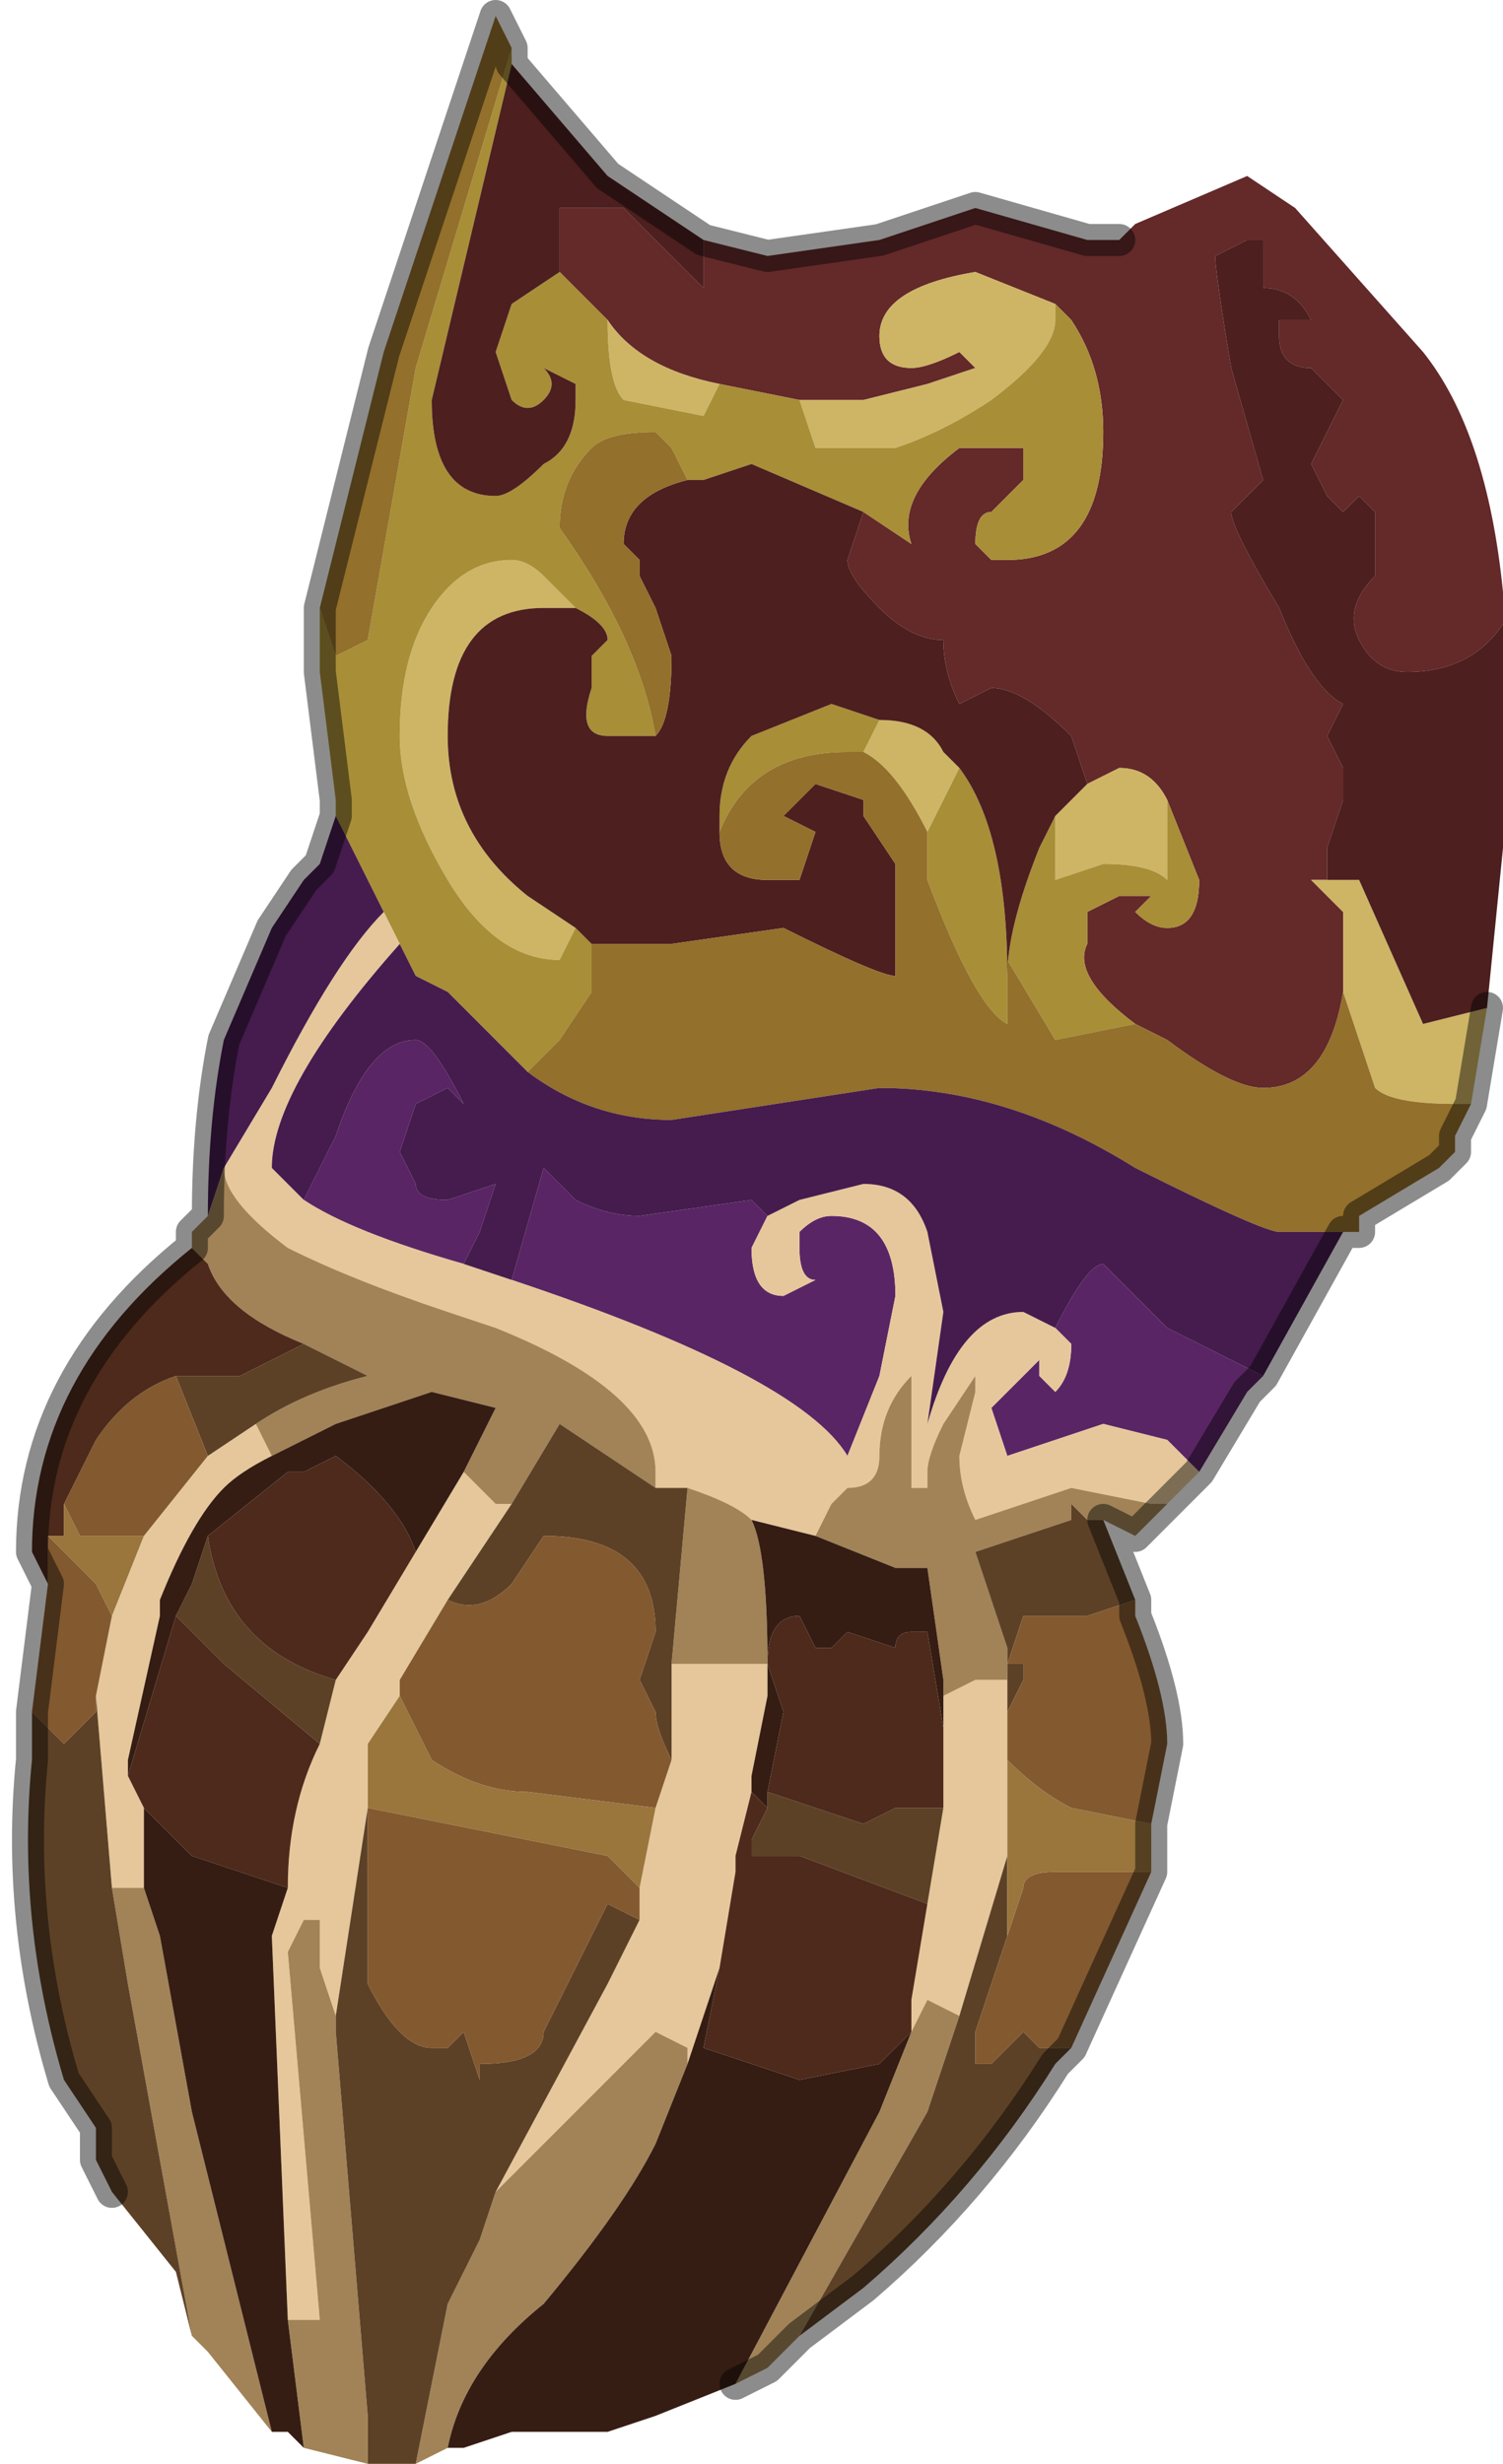 <?xml version="1.0" encoding="UTF-8" standalone="no"?>
<svg xmlns:xlink="http://www.w3.org/1999/xlink" height="7.7px" width="4.7px" xmlns="http://www.w3.org/2000/svg">
  <g transform="matrix(1.0, 0.0, 0.0, 1.0, 2.45, 4.25)">
    <path d="M0.05 -3.0 L-0.2 -3.05 Q-0.45 -3.1 -0.55 -3.25 L-0.65 -3.35 -0.65 -3.35 -0.7 -3.4 -0.7 -3.4 -0.7 -3.6 -0.5 -3.6 -0.25 -3.35 -0.25 -3.5 -0.05 -3.45 0.3 -3.5 0.6 -3.6 0.95 -3.5 1.05 -3.5 1.1 -3.55 1.45 -3.7 1.6 -3.6 2.0 -3.15 Q2.2 -2.9 2.25 -2.4 L2.25 -2.3 Q2.15 -2.15 1.95 -2.15 1.85 -2.15 1.8 -2.25 1.75 -2.35 1.85 -2.45 L1.85 -2.65 1.8 -2.7 1.75 -2.65 1.7 -2.7 1.65 -2.8 1.7 -2.9 1.75 -3.0 1.65 -3.1 Q1.55 -3.1 1.55 -3.2 L1.55 -3.25 1.65 -3.25 Q1.6 -3.35 1.5 -3.35 L1.5 -3.5 1.45 -3.5 1.35 -3.45 Q1.35 -3.4 1.4 -3.1 L1.5 -2.75 1.4 -2.65 Q1.4 -2.6 1.55 -2.35 1.65 -2.1 1.75 -2.05 L1.7 -1.95 1.75 -1.85 1.75 -1.75 1.7 -1.6 Q1.7 -1.55 1.7 -1.5 L1.75 -1.5 1.65 -1.5 1.75 -1.4 1.75 -1.4 1.75 -1.15 Q1.7 -0.85 1.5 -0.85 1.4 -0.85 1.2 -1.0 L1.1 -1.05 Q0.9 -1.2 0.95 -1.3 L0.95 -1.4 1.05 -1.45 1.15 -1.45 1.1 -1.4 Q1.15 -1.35 1.2 -1.35 1.3 -1.35 1.3 -1.5 L1.2 -1.75 1.2 -1.75 Q1.15 -1.85 1.05 -1.85 L0.95 -1.8 0.9 -1.95 Q0.75 -2.1 0.65 -2.1 L0.55 -2.05 Q0.5 -2.15 0.5 -2.25 0.4 -2.25 0.3 -2.35 0.2 -2.45 0.2 -2.5 L0.25 -2.65 0.4 -2.55 Q0.35 -2.7 0.55 -2.85 L0.75 -2.85 0.75 -2.75 0.65 -2.65 Q0.6 -2.65 0.6 -2.55 L0.65 -2.5 Q0.65 -2.5 0.7 -2.5 1.0 -2.5 1.0 -2.9 1.0 -3.1 0.9 -3.25 L0.85 -3.3 0.6 -3.4 Q0.3 -3.35 0.3 -3.2 0.3 -3.1 0.4 -3.1 0.45 -3.1 0.55 -3.15 L0.6 -3.1 0.45 -3.05 0.25 -3.0 0.05 -3.0" fill="#642929" fill-rule="evenodd" stroke="none"/>
    <path d="M0.85 -3.3 L0.85 -3.25 Q0.85 -3.15 0.65 -3.0 0.5 -2.9 0.35 -2.85 L0.1 -2.85 0.05 -3.0 0.25 -3.0 0.45 -3.05 0.6 -3.1 0.55 -3.15 Q0.45 -3.1 0.4 -3.1 0.3 -3.1 0.3 -3.2 0.3 -3.35 0.6 -3.4 L0.85 -3.3 M-0.2 -3.05 L-0.25 -2.95 -0.5 -3.0 Q-0.55 -3.05 -0.55 -3.25 -0.45 -3.1 -0.2 -3.05 M-0.65 -1.35 L-0.7 -1.25 Q-0.9 -1.25 -1.05 -1.5 -1.2 -1.75 -1.2 -1.95 -1.2 -2.2 -1.1 -2.35 -1.0 -2.5 -0.85 -2.5 -0.8 -2.5 -0.75 -2.45 L-0.65 -2.35 -0.75 -2.35 Q-1.05 -2.35 -1.05 -1.95 -1.05 -1.65 -0.8 -1.45 L-0.65 -1.35 M0.95 -1.8 L1.05 -1.85 Q1.15 -1.85 1.2 -1.75 L1.2 -1.5 Q1.15 -1.55 1.0 -1.55 L0.85 -1.5 0.85 -1.7 0.9 -1.75 0.95 -1.8 M1.75 -1.15 L1.75 -1.4 1.75 -1.4 1.65 -1.5 1.75 -1.5 1.8 -1.5 2.0 -1.05 2.2 -1.1 2.2 -1.1 2.15 -0.8 2.1 -0.8 Q1.9 -0.8 1.85 -0.85 L1.75 -1.15 M0.25 -1.9 L0.3 -2.0 Q0.45 -2.0 0.5 -1.9 L0.55 -1.85 0.45 -1.65 Q0.35 -1.85 0.25 -1.9" fill="#cdb565" fill-rule="evenodd" stroke="none"/>
    <path d="M0.05 -3.0 L0.1 -2.85 0.35 -2.85 Q0.5 -2.9 0.65 -3.0 0.85 -3.15 0.85 -3.25 L0.85 -3.3 0.9 -3.25 Q1.0 -3.1 1.0 -2.9 1.0 -2.5 0.7 -2.5 0.65 -2.5 0.65 -2.5 L0.6 -2.55 Q0.6 -2.65 0.65 -2.65 L0.75 -2.75 0.75 -2.85 0.55 -2.85 Q0.35 -2.7 0.4 -2.55 L0.25 -2.65 -0.1 -2.8 -0.25 -2.75 -0.3 -2.75 -0.35 -2.85 -0.4 -2.9 Q-0.55 -2.9 -0.6 -2.85 -0.7 -2.75 -0.7 -2.6 -0.45 -2.25 -0.4 -1.95 L-0.55 -1.95 Q-0.65 -1.95 -0.6 -2.1 L-0.6 -2.2 -0.55 -2.25 Q-0.55 -2.3 -0.65 -2.35 L-0.75 -2.45 Q-0.8 -2.5 -0.85 -2.5 -1.0 -2.5 -1.1 -2.35 -1.2 -2.2 -1.2 -1.95 -1.2 -1.75 -1.05 -1.5 -0.9 -1.25 -0.7 -1.25 L-0.65 -1.35 -0.6 -1.3 -0.6 -1.15 -0.7 -1.0 -0.8 -0.9 -0.8 -0.9 -1.05 -1.15 -1.15 -1.2 -1.2 -1.3 -1.25 -1.4 -1.4 -1.7 -1.4 -1.75 -1.45 -2.15 -1.45 -2.35 -1.4 -2.2 -1.3 -2.25 -1.15 -3.1 -0.85 -4.1 -0.85 -4.05 -1.1 -3.0 Q-1.1 -2.7 -0.9 -2.7 -0.85 -2.7 -0.75 -2.8 -0.65 -2.85 -0.65 -3.0 -0.65 -3.05 -0.65 -3.05 L-0.75 -3.1 Q-0.7 -3.05 -0.75 -3.0 -0.8 -2.95 -0.85 -3.0 L-0.9 -3.15 -0.85 -3.3 -0.7 -3.4 -0.7 -3.4 -0.65 -3.35 -0.65 -3.35 -0.55 -3.25 Q-0.55 -3.05 -0.5 -3.0 L-0.25 -2.95 -0.2 -3.05 0.05 -3.0 M1.2 -1.75 L1.2 -1.75 1.3 -1.5 Q1.3 -1.35 1.2 -1.35 1.15 -1.35 1.1 -1.4 L1.15 -1.45 1.05 -1.45 0.95 -1.4 0.95 -1.3 Q0.9 -1.2 1.1 -1.05 L0.85 -1.0 0.7 -1.25 0.7 -1.05 Q0.6 -1.1 0.45 -1.5 L0.45 -1.65 0.55 -1.85 Q0.7 -1.65 0.7 -1.2 0.7 -1.35 0.8 -1.6 L0.85 -1.7 0.85 -1.5 1.0 -1.55 Q1.15 -1.55 1.2 -1.5 L1.2 -1.75 M-0.2 -1.65 L-0.2 -1.7 Q-0.2 -1.85 -0.1 -1.95 L0.15 -2.05 0.3 -2.0 0.25 -1.9 0.2 -1.9 Q-0.1 -1.9 -0.2 -1.65" fill="#a88e37" fill-rule="evenodd" stroke="none"/>
    <path d="M-0.7 -3.4 L-0.85 -3.3 -0.9 -3.15 -0.85 -3.0 Q-0.8 -2.95 -0.75 -3.0 -0.7 -3.05 -0.75 -3.1 L-0.65 -3.05 Q-0.65 -3.05 -0.65 -3.0 -0.65 -2.85 -0.75 -2.8 -0.85 -2.7 -0.9 -2.7 -1.1 -2.7 -1.1 -3.0 L-0.85 -4.05 -0.55 -3.7 -0.25 -3.5 -0.25 -3.35 -0.5 -3.6 -0.7 -3.6 -0.7 -3.4 M-0.6 -1.3 L-0.65 -1.35 -0.8 -1.45 Q-1.05 -1.65 -1.05 -1.95 -1.05 -2.35 -0.75 -2.35 L-0.65 -2.35 Q-0.55 -2.3 -0.55 -2.25 L-0.6 -2.2 -0.6 -2.1 Q-0.65 -1.95 -0.55 -1.95 L-0.4 -1.95 Q-0.35 -2.0 -0.35 -2.2 L-0.4 -2.35 -0.45 -2.45 -0.45 -2.5 -0.5 -2.55 Q-0.5 -2.7 -0.3 -2.75 L-0.25 -2.75 -0.1 -2.8 0.25 -2.65 0.2 -2.5 Q0.2 -2.45 0.3 -2.35 0.4 -2.25 0.5 -2.25 0.5 -2.15 0.55 -2.05 L0.65 -2.1 Q0.75 -2.1 0.9 -1.95 L0.95 -1.8 0.9 -1.75 0.85 -1.7 0.8 -1.6 Q0.7 -1.35 0.7 -1.2 0.7 -1.65 0.55 -1.85 L0.5 -1.9 Q0.45 -2.0 0.3 -2.0 L0.15 -2.05 -0.1 -1.95 Q-0.2 -1.85 -0.2 -1.7 L-0.2 -1.65 Q-0.2 -1.5 -0.05 -1.5 L0.05 -1.5 0.1 -1.65 0.0 -1.7 0.1 -1.8 0.25 -1.75 0.25 -1.7 0.35 -1.55 0.35 -1.2 Q0.3 -1.2 0.0 -1.35 L-0.35 -1.3 -0.6 -1.3 M1.75 -1.5 L1.7 -1.5 Q1.7 -1.55 1.7 -1.6 L1.75 -1.75 1.75 -1.85 1.7 -1.95 1.75 -2.05 Q1.65 -2.1 1.55 -2.35 1.4 -2.6 1.4 -2.65 L1.5 -2.75 1.4 -3.1 Q1.35 -3.4 1.35 -3.45 L1.45 -3.5 1.5 -3.5 1.5 -3.35 Q1.6 -3.35 1.65 -3.25 L1.55 -3.25 1.55 -3.2 Q1.55 -3.1 1.65 -3.1 L1.75 -3.0 1.7 -2.9 1.65 -2.8 1.7 -2.7 1.75 -2.65 1.8 -2.7 1.85 -2.65 1.85 -2.45 Q1.75 -2.35 1.8 -2.25 1.85 -2.15 1.95 -2.15 2.15 -2.15 2.25 -2.3 L2.25 -2.25 2.25 -1.6 2.2 -1.1 2.2 -1.1 2.0 -1.05 1.8 -1.5 1.75 -1.5" fill="#4d1f1f" fill-rule="evenodd" stroke="none"/>
    <path d="M-0.85 -4.1 L-1.15 -3.1 -1.3 -2.25 -1.4 -2.2 -1.45 -2.35 -1.25 -3.15 -0.9 -4.2 -0.85 -4.1 M-0.8 -0.9 L-0.7 -1.0 -0.6 -1.15 -0.6 -1.3 -0.35 -1.3 0.0 -1.35 Q0.3 -1.2 0.35 -1.2 L0.35 -1.55 0.25 -1.7 0.25 -1.75 0.1 -1.8 0.0 -1.7 0.1 -1.65 0.05 -1.5 -0.05 -1.5 Q-0.2 -1.5 -0.2 -1.65 -0.1 -1.9 0.2 -1.9 L0.25 -1.9 Q0.35 -1.85 0.45 -1.65 L0.45 -1.5 Q0.6 -1.1 0.7 -1.05 L0.7 -1.25 0.85 -1.0 1.1 -1.05 1.2 -1.0 Q1.4 -0.85 1.5 -0.85 1.7 -0.85 1.75 -1.15 L1.85 -0.85 Q1.9 -0.8 2.1 -0.8 L2.15 -0.8 2.1 -0.7 2.1 -0.65 2.05 -0.6 1.8 -0.45 1.8 -0.4 1.75 -0.4 1.55 -0.4 Q1.5 -0.4 1.1 -0.6 0.7 -0.85 0.3 -0.85 L-0.35 -0.75 Q-0.6 -0.75 -0.8 -0.9 M-0.4 -1.95 Q-0.45 -2.25 -0.7 -2.6 -0.7 -2.75 -0.6 -2.85 -0.55 -2.9 -0.4 -2.9 L-0.35 -2.85 -0.3 -2.75 Q-0.5 -2.7 -0.5 -2.55 L-0.45 -2.5 -0.45 -2.45 -0.4 -2.35 -0.35 -2.2 Q-0.35 -2.0 -0.4 -1.95" fill="#93702b" fill-rule="evenodd" stroke="none"/>
    <path d="M-0.05 -0.45 L-0.1 -0.35 Q-0.1 -0.2 0.0 -0.2 L0.1 -0.25 Q0.05 -0.25 0.05 -0.35 L0.05 -0.4 Q0.1 -0.45 0.15 -0.45 0.35 -0.45 0.35 -0.2 L0.3 0.05 0.2 0.3 Q0.05 0.05 -0.85 -0.25 L-0.85 -0.25 -0.75 -0.6 -0.65 -0.5 Q-0.55 -0.45 -0.45 -0.45 L-0.1 -0.5 -0.05 -0.45 M-1.0 -0.3 Q-1.35 -0.4 -1.5 -0.5 L-1.4 -0.7 Q-1.3 -1.0 -1.15 -1.0 -1.1 -1.0 -1.0 -0.8 L-1.0 -0.75 -1.0 -0.8 -1.05 -0.85 -1.15 -0.8 -1.2 -0.65 -1.15 -0.55 Q-1.15 -0.5 -1.05 -0.5 L-0.9 -0.55 -0.95 -0.4 -1.0 -0.3 M0.85 -0.1 Q0.95 -0.3 1.0 -0.3 L1.2 -0.1 Q1.4 0.0 1.5 0.05 L1.45 0.1 1.3 0.35 1.2 0.25 1.0 0.2 0.7 0.3 0.65 0.15 0.7 0.1 0.8 0.0 0.8 0.05 0.85 0.1 Q0.9 0.05 0.9 -0.05 L0.85 -0.1" fill="#5a2564" fill-rule="evenodd" stroke="none"/>
    <path d="M-1.25 -1.4 L-1.2 -1.3 Q-1.6 -0.85 -1.6 -0.6 L-1.5 -0.5 Q-1.35 -0.4 -1.0 -0.3 L-0.85 -0.25 -0.85 -0.25 Q0.05 0.05 0.2 0.3 L0.3 0.05 0.35 -0.2 Q0.35 -0.45 0.15 -0.45 0.1 -0.45 0.05 -0.4 L0.05 -0.35 Q0.05 -0.25 0.1 -0.25 L0.0 -0.2 Q-0.1 -0.2 -0.1 -0.35 L-0.05 -0.45 0.05 -0.5 0.25 -0.55 Q0.4 -0.55 0.45 -0.4 L0.5 -0.15 0.45 0.2 Q0.55 -0.15 0.75 -0.15 L0.85 -0.1 0.85 -0.1 0.9 -0.05 Q0.9 0.05 0.85 0.1 L0.8 0.05 0.8 0.0 0.7 0.1 0.65 0.15 0.7 0.3 1.0 0.2 1.2 0.25 1.3 0.35 1.2 0.45 1.15 0.45 0.9 0.4 0.75 0.45 0.6 0.5 Q0.55 0.4 0.55 0.3 L0.6 0.1 0.6 0.05 0.5 0.2 Q0.45 0.3 0.45 0.35 L0.45 0.4 0.4 0.4 0.4 0.05 Q0.3 0.15 0.3 0.3 0.3 0.4 0.2 0.4 L0.15 0.45 0.1 0.55 -0.1 0.5 Q-0.15 0.45 -0.3 0.4 L-0.4 0.4 -0.4 0.35 Q-0.4 0.1 -0.9 -0.1 L-1.05 -0.15 Q-1.35 -0.25 -1.55 -0.35 -1.75 -0.5 -1.75 -0.6 L-1.6 -0.85 Q-1.4 -1.25 -1.25 -1.4 M0.5 1.05 L0.6 1.0 0.7 1.0 0.7 0.95 0.7 1.1 0.7 1.25 0.7 1.55 0.55 2.05 0.45 2.0 0.4 2.1 0.4 2.0 0.45 1.7 0.5 1.4 0.5 1.15 0.5 1.05 M-0.1 1.35 L-0.15 1.55 -0.15 1.6 -0.2 1.9 -0.3 2.2 -0.3 2.15 -0.4 2.1 -0.7 2.4 -0.9 2.6 -0.55 1.95 -0.45 1.75 -0.45 1.65 -0.4 1.4 -0.35 1.25 -0.35 0.95 -0.25 0.95 -0.05 0.95 -0.05 1.05 -0.1 1.3 -0.1 1.35 M-1.65 0.2 L-1.6 0.3 Q-1.7 0.35 -1.75 0.4 -1.85 0.5 -1.95 0.75 L-1.95 0.8 -2.05 1.25 -2.05 1.3 -2.0 1.4 -2.0 1.65 Q-2.0 1.65 -2.05 1.65 L-2.1 1.65 -2.15 1.05 -2.15 1.05 -2.1 0.8 -2.0 0.55 -1.8 0.3 -1.65 0.2 M-1.0 0.35 L-0.9 0.45 -0.85 0.45 -1.05 0.75 -1.2 1.0 -1.2 1.05 -1.2 1.05 -1.3 1.2 -1.3 1.4 -1.4 2.05 -1.45 1.9 -1.45 1.75 -1.5 1.75 -1.55 1.85 -1.45 3.0 -1.55 3.0 -1.6 1.8 -1.55 1.65 Q-1.55 1.4 -1.45 1.2 L-1.4 1.0 -1.4 1.0 -1.3 0.85 -1.15 0.6 -1.0 0.35" fill="#e5c79b" fill-rule="evenodd" stroke="none"/>
    <path d="M-1.4 -1.7 L-1.25 -1.4 Q-1.4 -1.25 -1.6 -0.85 L-1.75 -0.6 -1.8 -0.45 Q-1.8 -0.75 -1.75 -1.0 L-1.6 -1.35 -1.5 -1.5 -1.45 -1.55 -1.4 -1.7 M-1.2 -1.3 L-1.15 -1.2 -1.05 -1.15 -0.8 -0.9 -0.8 -0.9 Q-0.6 -0.75 -0.35 -0.75 L0.3 -0.85 Q0.7 -0.85 1.1 -0.6 1.5 -0.4 1.55 -0.4 L1.75 -0.4 1.5 0.05 Q1.4 0.0 1.2 -0.1 L1.0 -0.3 Q0.95 -0.3 0.85 -0.1 L0.85 -0.1 0.75 -0.15 Q0.55 -0.15 0.45 0.2 L0.5 -0.15 0.45 -0.4 Q0.4 -0.55 0.25 -0.55 L0.05 -0.5 -0.05 -0.45 -0.1 -0.5 -0.45 -0.45 Q-0.55 -0.45 -0.65 -0.5 L-0.75 -0.6 -0.85 -0.25 -1.0 -0.3 -0.95 -0.4 -0.9 -0.55 -1.05 -0.5 Q-1.15 -0.5 -1.15 -0.55 L-1.2 -0.65 -1.15 -0.8 -1.05 -0.85 -1.0 -0.8 -1.0 -0.75 -1.0 -0.8 Q-1.1 -1.0 -1.15 -1.0 -1.3 -1.0 -1.4 -0.7 L-1.5 -0.5 -1.6 -0.6 Q-1.6 -0.85 -1.2 -1.3" fill="#451c4d" fill-rule="evenodd" stroke="none"/>
    <path d="M0.1 0.55 L0.15 0.45 0.2 0.4 Q0.3 0.4 0.3 0.3 0.3 0.15 0.4 0.05 L0.4 0.4 0.45 0.4 0.45 0.35 Q0.45 0.3 0.5 0.2 L0.6 0.05 0.6 0.1 0.55 0.3 Q0.55 0.4 0.6 0.5 L0.75 0.45 0.9 0.4 1.15 0.45 1.2 0.45 1.1 0.55 1.0 0.5 0.95 0.5 0.9 0.45 0.9 0.5 0.6 0.6 0.7 0.9 0.7 0.95 0.7 1.0 0.6 1.0 0.5 1.05 0.5 1.0 0.45 0.65 0.35 0.65 0.1 0.55 M0.05 3.05 L0.0 3.1 -0.05 3.15 -0.15 3.2 -0.15 3.2 0.3 2.35 0.4 2.1 0.45 2.0 0.55 2.05 0.45 2.35 0.05 3.05 M-1.05 3.4 L-1.15 3.45 -1.05 2.95 -0.95 2.75 -0.9 2.6 -0.7 2.4 -0.4 2.1 -0.3 2.15 -0.3 2.2 -0.4 2.45 Q-0.5 2.65 -0.75 2.95 -1.0 3.15 -1.05 3.4 M-1.3 3.45 L-1.5 3.4 -1.55 3.0 -1.45 3.0 -1.55 1.85 -1.5 1.75 -1.45 1.75 -1.45 1.9 -1.4 2.05 -1.4 2.1 -1.35 2.7 -1.3 3.3 -1.3 3.45 M-1.6 3.35 L-1.8 3.1 -1.8 3.1 -1.85 3.05 -2.05 1.95 -2.1 1.65 -2.05 1.65 Q-2.0 1.65 -2.0 1.65 L-1.95 1.8 -1.85 2.35 -1.6 3.35 M-1.85 -0.35 L-1.85 -0.4 -1.8 -0.45 -1.75 -0.6 Q-1.75 -0.5 -1.55 -0.35 -1.35 -0.25 -1.05 -0.15 L-0.9 -0.1 Q-0.4 0.1 -0.4 0.35 L-0.4 0.4 -0.7 0.2 -0.85 0.45 -0.9 0.45 -1.0 0.35 -0.9 0.15 -1.1 0.1 -1.4 0.2 -1.6 0.3 -1.65 0.2 Q-1.5 0.1 -1.3 0.05 L-1.4 0.0 -1.4 0.0 -1.5 -0.05 Q-1.75 -0.15 -1.8 -0.3 L-1.85 -0.35 M-0.3 0.4 Q-0.15 0.45 -0.1 0.5 -0.05 0.6 -0.05 0.95 L-0.25 0.95 -0.35 0.95 -0.3 0.4" fill="#a18357" fill-rule="evenodd" stroke="none"/>
    <path d="M0.7 0.95 L0.7 0.9 0.6 0.6 0.9 0.5 0.9 0.45 0.95 0.5 1.0 0.5 1.1 0.75 0.95 0.8 0.75 0.8 0.7 0.95 0.75 0.95 0.75 1.0 0.7 1.1 0.7 0.95 M0.9 2.15 L0.85 2.2 Q0.6 2.6 0.25 2.9 L0.05 3.05 0.45 2.35 0.55 2.05 0.7 1.55 0.7 1.8 0.6 2.1 0.6 2.2 0.65 2.2 0.75 2.1 0.8 2.15 0.9 2.15 M-1.15 3.45 L-1.25 3.45 -1.3 3.45 -1.3 3.3 -1.35 2.7 -1.4 2.1 -1.4 2.05 -1.3 1.4 -1.3 1.2 -1.3 1.4 -1.3 1.95 Q-1.2 2.15 -1.1 2.15 L-1.05 2.15 -1.0 2.1 -0.95 2.25 -0.95 2.2 Q-0.75 2.2 -0.75 2.1 L-0.55 1.7 -0.45 1.75 -0.55 1.95 -0.9 2.6 -0.95 2.75 -1.05 2.95 -1.15 3.45 M-1.85 3.05 L-1.9 2.85 -2.1 2.6 -2.15 2.5 -2.15 2.4 -2.25 2.25 Q-2.4 1.75 -2.35 1.25 L-2.35 1.1 -2.25 1.2 -2.15 1.1 -2.15 1.05 -2.1 1.65 -2.05 1.95 -1.85 3.05 M-0.05 1.35 L0.25 1.45 0.35 1.4 0.5 1.4 0.45 1.7 0.05 1.55 -0.1 1.55 -0.1 1.5 -0.05 1.4 -0.05 1.35 M-1.5 -0.05 L-1.4 0.0 -1.4 0.0 -1.3 0.05 Q-1.5 0.1 -1.65 0.2 L-1.8 0.3 -1.9 0.05 -1.8 0.05 -1.7 0.05 -1.5 -0.05 M-0.85 0.45 L-0.7 0.2 -0.4 0.4 -0.3 0.4 -0.35 0.95 -0.35 1.25 Q-0.4 1.15 -0.4 1.1 L-0.45 1.0 -0.45 1.0 -0.4 0.85 Q-0.4 0.55 -0.75 0.55 L-0.85 0.7 Q-0.95 0.8 -1.05 0.75 L-0.85 0.45 M-1.9 0.8 L-1.85 0.7 -1.8 0.55 Q-1.75 0.9 -1.4 1.0 L-1.45 1.2 -1.75 0.95 -1.9 0.8" fill="#5d4126" fill-rule="evenodd" stroke="none"/>
    <path d="M1.1 0.75 L1.1 0.8 Q1.2 1.05 1.2 1.2 L1.15 1.45 0.9 1.4 Q0.8 1.35 0.7 1.25 L0.7 1.1 0.75 1.0 0.75 0.95 0.7 0.95 0.75 0.8 0.95 0.8 1.1 0.75 M1.15 1.6 L0.9 2.15 0.8 2.15 0.75 2.1 0.65 2.2 0.6 2.2 0.6 2.1 0.7 1.8 0.75 1.65 Q0.75 1.6 0.85 1.6 L1.15 1.6 M-2.35 1.1 L-2.3 0.7 -2.3 0.7 -2.3 0.55 -2.15 0.7 -2.1 0.8 -2.15 1.05 -2.15 1.05 -2.15 1.1 -2.25 1.2 -2.35 1.1 M-1.05 0.75 Q-0.95 0.8 -0.85 0.7 L-0.75 0.55 Q-0.4 0.55 -0.4 0.85 L-0.45 1.0 -0.45 1.0 -0.4 1.1 Q-0.4 1.15 -0.35 1.25 L-0.4 1.4 -0.8 1.35 Q-0.95 1.35 -1.1 1.25 L-1.2 1.05 -1.2 1.0 -1.05 0.75 M-1.8 0.3 L-2.0 0.55 -2.2 0.55 -2.25 0.45 -2.15 0.25 Q-2.05 0.1 -1.9 0.05 L-1.8 0.3 M-1.3 1.4 L-0.55 1.55 -0.5 1.6 -0.45 1.65 -0.45 1.75 -0.55 1.7 -0.75 2.1 Q-0.75 2.2 -0.95 2.2 L-0.95 2.25 -1.0 2.1 -1.05 2.15 -1.1 2.15 Q-1.2 2.15 -1.3 1.95 L-1.3 1.4" fill="#835930" fill-rule="evenodd" stroke="none"/>
    <path d="M0.1 0.55 L0.35 0.65 0.45 0.65 0.5 1.0 0.5 1.05 0.5 1.15 0.45 0.85 0.4 0.85 Q0.35 0.85 0.35 0.9 L0.2 0.85 Q0.2 0.85 0.15 0.9 L0.1 0.9 0.05 0.8 Q-0.05 0.8 -0.05 0.95 L-0.05 0.95 0.0 1.1 -0.05 1.35 -0.05 1.4 -0.1 1.35 -0.1 1.3 -0.05 1.05 -0.05 0.95 Q-0.05 0.6 -0.1 0.5 L0.1 0.55 M-0.15 3.2 L-0.4 3.3 -0.55 3.35 -0.85 3.35 -1.0 3.4 -1.05 3.4 Q-1.0 3.15 -0.75 2.95 -0.5 2.65 -0.4 2.45 L-0.3 2.2 -0.2 1.9 -0.25 2.15 0.05 2.25 0.3 2.2 0.4 2.1 0.3 2.35 -0.15 3.2 M-1.5 3.4 L-1.55 3.35 -1.6 3.35 -1.85 2.35 -1.95 1.8 -2.0 1.65 -2.0 1.4 -1.85 1.55 -1.55 1.65 -1.6 1.8 -1.55 3.0 -1.5 3.4 M-1.6 0.3 L-1.4 0.2 -1.1 0.1 -0.9 0.15 -1.0 0.35 -1.15 0.6 Q-1.2 0.45 -1.4 0.3 L-1.5 0.35 -1.55 0.35 -1.8 0.55 -1.85 0.7 -1.9 0.8 -2.05 1.3 -2.05 1.25 -1.95 0.8 -1.95 0.75 Q-1.85 0.5 -1.75 0.4 -1.7 0.35 -1.6 0.3" fill="#351d13" fill-rule="evenodd" stroke="none"/>
    <path d="M-2.3 0.7 L-2.35 0.6 Q-2.35 0.05 -1.85 -0.35 L-1.8 -0.3 Q-1.75 -0.15 -1.5 -0.05 L-1.7 0.05 -1.8 0.05 -1.9 0.05 Q-2.05 0.1 -2.15 0.25 L-2.25 0.45 -2.25 0.55 -2.3 0.55 -2.3 0.7 M-0.05 1.35 L0.0 1.1 -0.05 0.95 -0.05 0.95 Q-0.05 0.8 0.05 0.8 L0.1 0.9 0.15 0.9 Q0.2 0.85 0.2 0.85 L0.35 0.9 Q0.35 0.85 0.4 0.85 L0.45 0.85 0.5 1.15 0.5 1.4 0.45 1.7 0.4 2.0 0.4 2.1 0.3 2.2 0.05 2.25 -0.25 2.15 -0.2 1.9 -0.15 1.6 -0.15 1.55 -0.1 1.35 -0.05 1.4 -0.1 1.5 -0.1 1.55 0.05 1.55 0.45 1.7 0.5 1.4 0.35 1.4 0.25 1.45 -0.05 1.35 M-1.8 0.55 L-1.55 0.35 -1.5 0.35 -1.4 0.3 Q-1.2 0.45 -1.15 0.6 L-1.3 0.85 -1.4 1.0 -1.4 1.0 Q-1.75 0.9 -1.8 0.55 M-2.05 1.3 L-1.9 0.8 -1.75 0.95 -1.45 1.2 Q-1.55 1.4 -1.55 1.65 L-1.85 1.55 -2.0 1.4 -2.05 1.3" fill="#4d2a1b" fill-rule="evenodd" stroke="none"/>
    <path d="M0.7 1.25 Q0.8 1.35 0.9 1.4 L1.15 1.45 1.15 1.6 0.85 1.6 Q0.75 1.6 0.75 1.65 L0.7 1.8 0.7 1.55 0.7 1.25 M-1.2 1.05 L-1.1 1.25 Q-0.95 1.35 -0.8 1.35 L-0.4 1.4 -0.45 1.65 -0.5 1.6 -0.55 1.55 -1.3 1.4 -1.3 1.2 -1.2 1.05 -1.2 1.05 M-2.0 0.55 L-2.1 0.8 -2.15 0.7 -2.3 0.55 -2.25 0.55 -2.25 0.45 -2.2 0.55 -2.0 0.55" fill="#9a753c" fill-rule="evenodd" stroke="none"/>
    <path d="M-0.85 -4.05 L-0.85 -4.1 -0.9 -4.2 -1.25 -3.15 -1.45 -2.35 -1.45 -2.15 -1.4 -1.75 -1.4 -1.7 -1.45 -1.55 -1.5 -1.5 -1.6 -1.35 -1.75 -1.0 Q-1.8 -0.75 -1.8 -0.45 L-1.85 -0.4 -1.85 -0.35 Q-2.35 0.05 -2.35 0.6 L-2.3 0.7 -2.3 0.7 -2.35 1.1 -2.35 1.25 Q-2.4 1.75 -2.25 2.25 L-2.15 2.4 -2.15 2.5 -2.1 2.6 M1.05 -3.5 L0.95 -3.5 0.6 -3.6 0.3 -3.5 -0.05 -3.45 -0.25 -3.5 -0.55 -3.7 -0.85 -4.05 M1.5 0.05 L1.75 -0.4 1.8 -0.4 1.8 -0.45 2.05 -0.6 2.1 -0.65 2.1 -0.7 2.15 -0.8 2.2 -1.1 M1.3 0.35 L1.45 0.1 1.5 0.05 M1.0 0.5 L1.1 0.55 1.2 0.45 1.3 0.35 M1.15 1.45 L1.2 1.2 Q1.2 1.05 1.1 0.8 L1.1 0.75 1.0 0.5 M1.15 1.45 L1.15 1.6 0.9 2.15 0.85 2.2 Q0.6 2.6 0.25 2.9 L0.05 3.05 0.0 3.1 -0.05 3.15 -0.15 3.2" fill="none" stroke="#000000" stroke-linecap="round" stroke-linejoin="round" stroke-opacity="0.451" stroke-width="0.1"/>
  </g>
</svg>

